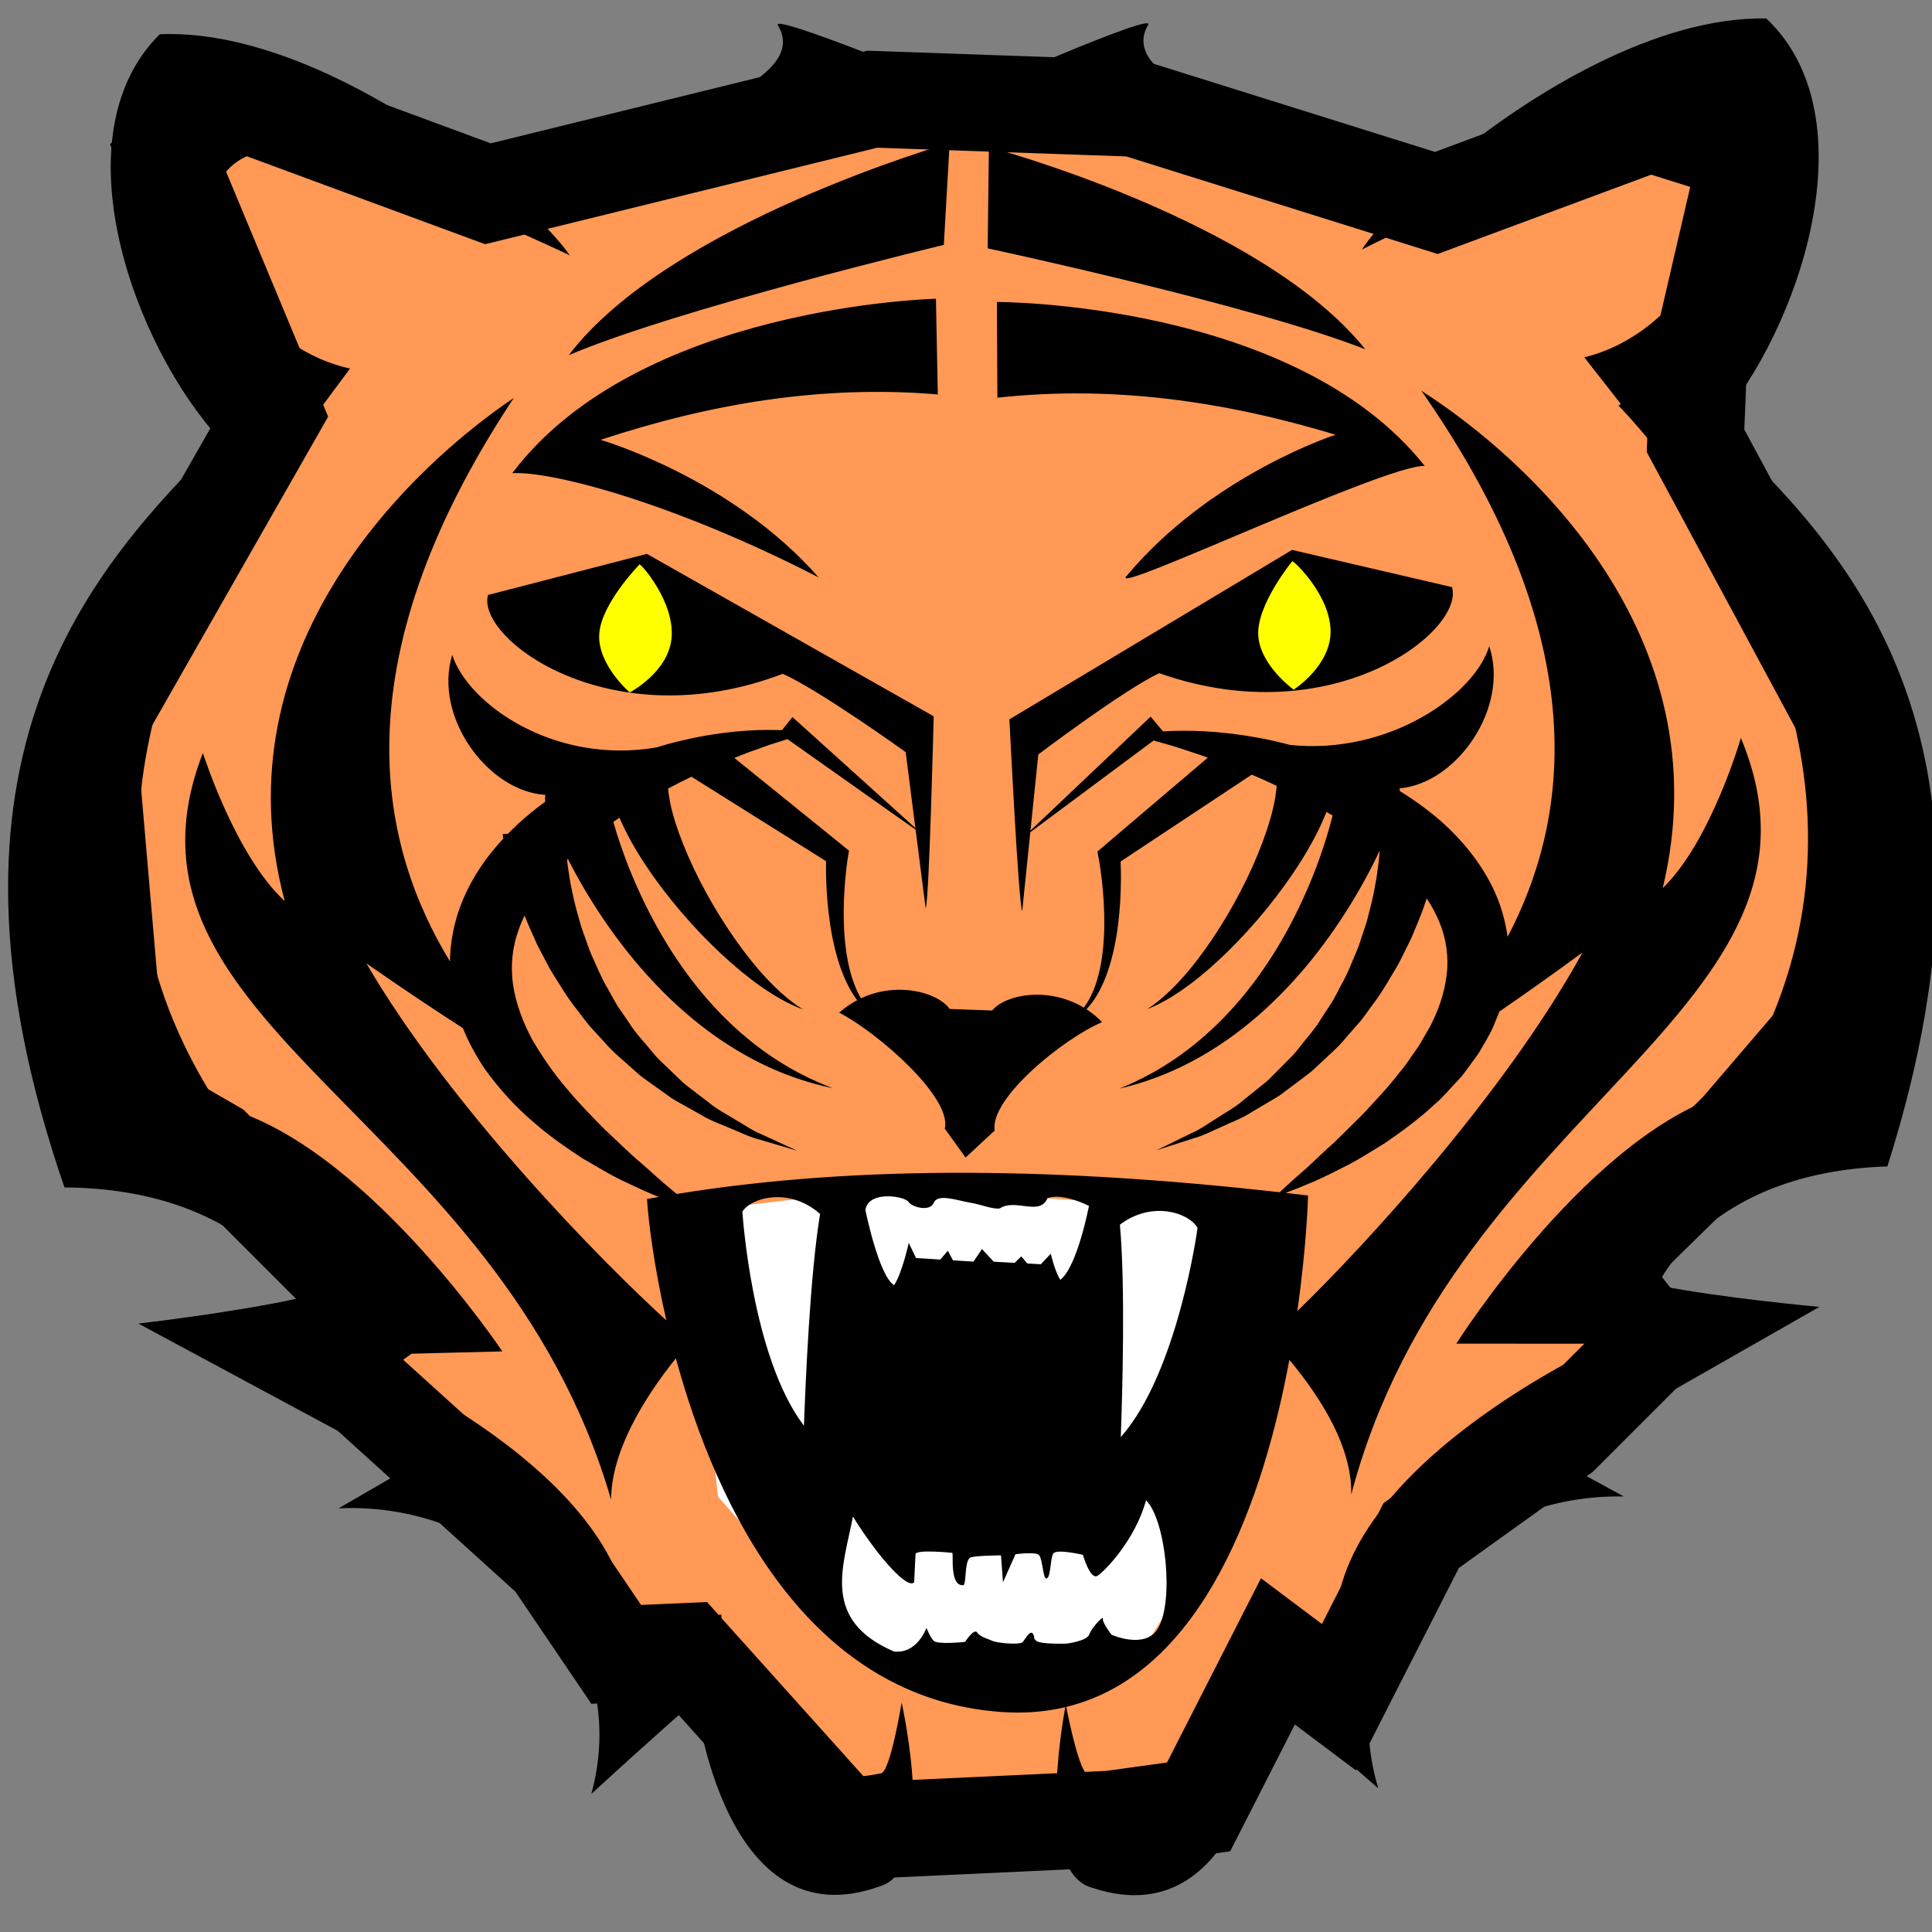 <svg version="1.1" viewBox="0 0 20 20" xmlns="http://www.w3.org/2000/svg">
 <rect x="0" y="0" width="20" height="20" fill="#808080" stroke="none"/>
 <defs>
  <style type="text/css">.str0 {stroke:black;stroke-width:8.46}
    .fil0 {fill:none}
    .fil1 {fill:black}</style>
  <style type="text/css">.fil0 {fill:black}</style>
  <clipPath id="clipPath6170">
   <path d="m0 574h574v-574h-574z"/>
  </clipPath>
 </defs>
 <g>
  <path d="m1.231 11.319-0.316-3.662 1.926-3.378-1.105-2.652 0.663-0.6 2.652 0.979 3.978-0.979 2.715 0.095 3.125 0.979 2.21-0.821 1.01 0.316-0.505 2.178-0.032 0.789 1.768 3.283-0.189 2.525-1.136 1.326-1.484 1.452 0.6 0.758-0.947 0.947-1.452 1.042-0.852 1.673-0.631-0.474-0.821 1.61-0.915 0.126-2.715 0.126-1.673-1.863-0.726 0.032-0.663-0.979-2.336-2.115 0.568-0.41-1.736-1.736z" style="fill-rule:evenodd;fill:#ff9955;stroke-width:1px;stroke:#000000"/>
  <path d="m7.12 12.545 2.12-0.246 3.013 0.201 0.513 0.692-0.312 2.88-0.692 1.116-1.54 0.335-1.317-0.357-1.473-1.674z" style="fill-rule:evenodd;fill:#ffffff"/>
  <g transform="matrix(.041 0 0 -.041 -1.054 22.346)">
   <g>
    <g clip-path="url(#clipPath6170)">
     <path d="m264.01 483.19s-67.036-16.102-94.689-27.835c25.372 33.352 96.166 53.553 96.166 53.553zm-86.656-49.217s32.983-9.571 55.055-34.744c-36.596 18.857-67.503 26.92-77.36 26.323 31.94 42.365 106.97 44.042 106.97 44.042l0.47-24.163c-28.944 2.458-57.243-2.24-85.133-11.458m76.001-318.82s9.503-41.946-5.471-46.389c-39.56-14.328-46.484 46.996-46.484 46.996s-9.656-8.32-26.399-23.691c10.857 39.539-22.817 73.954-63.799 72.129l17.416 10.074-67.962 36.567s24.349 2.801 40.698 6.441c0 0-13.62 27.617-59.37 27.933-37.65 109.13 7.758 157.09 39.288 188.85-21.721 23.579-41.103 76.692-15.224 102.32 27.447 1.157 59.328-17.01 80.758-33.805 22.027 4.188 86.257 18.086 75.352 35.957-2.883 3.801 45.611-16.233 45.611-16.233l0.106-1.76-106.92-30.248c3.897-3.806 6.868-7.178 8.604-9.737 0 0-62.937 30.06-78.36 26.121-24.765-6.32-7.508-48.076 22.892-54.707l-8.933-12.012 0.609-0.386s-3.276-3.438-8.057-9.626l-4.195-5.642c-20.486-28.582-55.434-93.216-12.554-158.56 35.859-8.428 71.58-61.931 71.58-61.931l-37.388-0.944s71.087-30.148 69.647-71.991c12.226 6.04 23.025 6.474 23.025 6.474 1.311-36.153 16.802-44.676 40.318-40.08 2.385 0.466 5.212 17.875 5.212 17.875m117.07 341.68c-27.937 11.047-95.346 25.491-95.346 25.491l0.313 25.586s68.846-18.362 95.033-51.077m-7.505-21.574c-28.109 8.529-56.515 12.524-85.39 9.355l-0.125 24.168s75.047 0.174 108.02-41.393c-9.871 0.355-78.904-32.472-75.431-27.963 21.445 25.711 52.922 35.833 52.922 35.833m-75.659-304.44c-0.956 1.027 0 0-0.645 1.511-0.646 1.515-1.989-1.084-2.679-1.888-0.691-0.803-6.463-0.264-7.605 0.272-1.136 0.539-3.108 0.94-3.893 2.127-0.786 1.187-3.064-2.371-3.064-2.371s-6.978-0.743-7.934 0.284c-0.957 1.028-1.814 3.265-1.814 3.265s-2.277-6.62-8.181-5.98c-18.469 7.946-12.82 21.406-10.379 34.064 6.415-10.325 13.838-18.493 15.454-16.564l0.34 7.058c0.048 1.323 9.281 0.357 9.281 0.357 0.379-0.202-0.768-8.471 2.779-8.161 0.819 0.071 0.249 5.707 1.644 6.899 0.682 0.583 7.883 0.627 7.883 0.627l0.501-6.804 3.152 7.087s5.094 0.7 5.949-0.212c0.844-0.915 1.042-5.614 1.693-5.855 1.305-0.489 1.086 4.924 1.879 6.221 0.79 1.297 7.505-0.297 7.505-0.297s1.827-6.353 3.629-5.316c1.803 1.039 9.594 9.089 12.312 19.086 4.904-4.809 7.159-25.246 3.033-32.326-3.187-5.457-11.756-1.617-11.756-1.617s-2.372 3.065-2.168 4.051-2.903-2.381-3.457-4.015c-0.557-1.633-5.708-2.28-5.708-2.28s-6.795-0.251-7.751 0.777m-58.566 54.239c-13.252 17.357-15.546 54.069-15.546 54.069 2.338 3.608 11.917 6.191 19.618-0.596-2.542-15.464-3.688-42.784-4.072-53.473m-110.47 116.72c9.718-6.76 17.857-12.159 24.35-16.331 1.526-3.772 3.462-7.24 5.567-10.359 3.755-5.196 7.871-9.645 12.13-13.266 4.195-3.723 8.52-6.622 12.492-9.25 4.123-2.389 7.812-4.645 11.318-6.207 2.992-1.432 5.632-2.642 7.968-3.554-0.993-0.173-1.999-0.326-2.989-0.507 0.379-5.665 1.752-16.969 4.888-30.642-16.659 15.138-54.539 53.799-75.724 90.116m182.43-61.226s-2.905-15.284-7.219-18.659c-1.464 2.259-2.413 6.598-2.413 6.598l-2.523-2.667-3.399 0.186-1.536 1.805-1.659-1.634-5.298 0.287-2.959 3.192-2.153-3.168-5.181 0.321-1.286 2.441-1.9-2.242-6.127 0.382-1.848 3.818s-1.642-7.54-3.693-10.681c-3.887 2.351-7.261 19.017-7.261 19.017 0.844 5.048 10.039 3.417 10.885 2.029 0.807-1.319 5.424-2.616 6.391-0.23 0.97 2.382 5.816 0.609 9.105 0.038 3.29-0.566 5.746-1.74 7.573-1.46 3.956 2.616 10.075-2.072 12.051 2.606 4.021 1.399 10.45-1.979 10.45-1.979m-100.35 108.36 33.966-21.314c-0.021-1.411-0.018-2.795 0.019-4.194 0.057-1.981 0.168-3.953 0.334-5.924 0.349-3.938 0.893-7.863 1.827-11.716 0.917-3.843 2.221-7.646 4.212-11.087 0.461-0.754 0.937-1.491 1.469-2.193-1.568-0.829-3.098-1.849-4.537-3.14 9.623-4.936 28.588-21.447 26.658-29.289l5.264-7.288 0.992 0.923 6.357 5.91c-1.362 7.963 17.162 23.126 27.116 27.359-1.238 1.282-2.571 2.351-3.95 3.248 0.512 0.544 0.997 1.117 1.434 1.723 0.602 0.792 1.106 1.645 1.61 2.505 1.902 3.493 3.112 7.323 3.934 11.191 0.839 3.875 1.283 7.812 1.538 11.759 0.118 1.973 0.18 3.95 0.186 5.93 3e-3 1.398-0.028 2.782-0.085 4.193l33.107 21.927c2.054-0.853 4.151-1.799 6.293-2.814-0.062-0.899-0.199-1.933-0.372-3.046-1.04-6.269-4.363-15.193-8.739-23.581-4.366-8.424-9.782-16.412-14.599-21.771-2.391-2.697-4.618-4.736-6.278-6.052-0.825-0.669-1.508-1.151-1.988-1.459-0.47-0.322-0.725-0.493-0.725-0.493s0.281 0.116 0.811 0.335c0.534 0.21 1.312 0.547 2.268 1.043 1.927 0.966 4.598 2.56 7.584 4.794 6.011 4.434 13.209 11.414 19.552 19.228 6.344 7.827 11.893 16.411 14.963 24.167 0.035 0.086 0.063 0.169 0.095 0.254 0.519-0.301 1.037-0.613 1.557-0.923-0.486-1.933-1.112-4.175-1.904-6.647-2.737-8.675-7.545-20.101-14.388-30.386-3.392-5.151-7.275-10.002-11.355-14.164-4.066-4.177-8.335-7.643-12.231-10.302-3.912-2.645-7.426-4.51-9.945-5.69-2.522-1.188-4.019-1.759-4.019-1.759s1.562 0.329 4.26 1.121c2.698 0.785 6.517 2.097 10.932 4.175 4.4 2.086 9.372 4.97 14.307 8.668 4.942 3.682 9.843 8.153 14.299 13.053 8.973 9.782 16.052 21.181 20.532 30.187 0.498 0.994 0.961 1.954 1.4 2.884-0.064-0.768-0.136-1.586-0.214-2.462-0.274-1.93-0.471-4.139-0.978-6.509-0.381-2.404-1.039-4.949-1.742-7.661-0.295-1.377-0.82-2.709-1.262-4.115-0.493-1.384-0.865-2.864-1.475-4.265-1.215-2.801-2.297-5.827-3.909-8.631-0.762-1.427-1.482-2.908-2.301-4.334l-2.698-4.151c-1.682-2.894-3.98-5.299-5.986-7.922-0.98-1.344-2.18-2.446-3.318-3.6-1.149-1.151-2.279-2.29-3.395-3.409-1.069-1.188-2.358-2.065-3.53-3.043-1.195-0.963-2.363-1.903-3.501-2.818-2.203-1.962-4.694-3.211-6.824-4.654-2.2-1.323-4.109-2.786-6.044-3.596-1.888-0.923-3.535-1.732-4.892-2.394-2.73-1.336-4.29-2.098-4.29-2.098s1.65 0.535 4.538 1.465c1.453 0.466 3.22 1.037 5.245 1.69 2.078 0.548 4.184 1.72 6.61 2.744 2.364 1.148 5.126 2.083 7.66 3.756 1.313 0.774 2.662 1.57 4.036 2.382 1.363 0.844 2.851 1.585 4.14 2.649 1.337 1.006 2.699 2.026 4.077 3.061 1.377 1.046 2.831 2.051 4.07 3.313 2.529 2.455 5.388 4.744 7.648 7.575l3.586 4.103c1.121 1.42 2.136 2.91 3.203 4.361 2.213 2.853 3.89 5.969 5.686 8.914 0.903 1.473 1.56 3.029 2.33 4.5 0.72 1.493 1.518 2.928 2.078 4.407 1.228 2.917 2.381 5.7 3.212 8.353 0.042 0.11 0.072 0.215 0.112 0.324 0.888-1.346 1.689-2.72 2.355-4.125 2.168-4.341 3.083-8.891 2.842-13.501-0.315-4.605-1.653-9.32-3.89-13.788-0.474-1.141-1.23-2.188-1.819-3.283-0.661-1.064-1.169-2.198-1.944-3.207-1.49-2.037-2.748-4.165-4.396-6.027-3.002-3.899-6.306-7.351-9.329-10.608-3.202-3.089-6.028-6.123-8.81-8.544-2.727-2.481-5.02-4.821-7.078-6.526-2.037-1.739-3.572-3.237-4.652-4.204-0.151-0.142-0.264-0.249-0.392-0.371-26.991 3.04-53.234 4.811-78.489 4.904-25.69 0.094-50.357-1.554-73.76-5.338-0.562 0.482-1.154 0.983-1.816 1.519-2.11 1.661-4.467 3.952-7.265 6.368-2.849 2.36-5.761 5.338-9.054 8.353-3.115 3.197-6.531 6.568-9.66 10.405-3.248 3.75-6.132 7.966-8.701 12.339-2.379 4.457-4.122 9.161-4.835 13.871-0.657 4.72-0.215 9.442 1.481 14.003 0.399 1.161 0.883 2.307 1.436 3.437 0.769-1.961 1.668-3.986 2.612-6.082 0.596-1.465 1.429-2.878 2.185-4.353 0.804-1.454 1.503-2.991 2.44-4.441 1.869-2.899 3.621-5.972 5.907-8.773 1.1-1.421 2.152-2.887 3.308-4.281l3.684-4.01c2.331-2.775 5.245-4.991 7.834-7.386 1.272-1.228 2.748-2.199 4.151-3.209 1.402-1.002 2.79-1.991 4.152-2.96 1.313-1.033 2.819-1.738 4.203-2.544 1.396-0.781 2.76-1.543 4.092-2.287 2.577-1.608 5.359-2.475 7.751-3.562 2.453-0.966 4.582-2.087 6.677-2.583 2.04-0.604 3.818-1.127 5.284-1.559 2.911-0.86 4.574-1.354 4.574-1.354s-1.578 0.728-4.342 1.993c-1.372 0.629-3.036 1.395-4.948 2.275-1.955 0.762-3.901 2.176-6.132 3.444-2.163 1.39-4.685 2.578-6.936 4.485-1.16 0.885-2.353 1.796-3.571 2.724-1.195 0.954-2.506 1.798-3.604 2.959-1.141 1.091-2.301 2.202-3.476 3.325-1.165 1.124-2.395 2.199-3.407 3.515-2.07 2.574-4.427 4.926-6.178 7.771l-2.799 4.087c-0.859 1.403-1.61 2.87-2.409 4.277-1.68 2.761-2.836 5.76-4.12 8.529-0.643 1.387-1.056 2.856-1.58 4.229-0.476 1.394-1.033 2.714-1.364 4.081-0.769 2.695-1.49 5.223-1.93 7.615-0.565 2.358-0.819 4.561-1.139 6.485-0.064 0.578-0.127 1.126-0.186 1.659 0.07 0.069 0.139 0.139 0.211 0.207 0.373-0.736 0.76-1.485 1.172-2.26 4.702-8.894 12.058-20.114 21.269-29.669 4.576-4.791 9.587-9.138 14.619-12.696 5.024-3.575 10.065-6.335 14.516-8.316 4.464-1.963 8.314-3.183 11.029-3.902 2.717-0.722 4.288-1.015 4.288-1.015s-1.511 0.535-4.061 1.657c-2.547 1.12-6.108 2.9-10.083 5.446-3.962 2.563-8.313 5.921-12.483 9.998-4.179 4.058-8.179 8.81-11.7 13.877-7.09 10.111-12.18 21.418-15.133 30.022-0.796 2.292-1.444 4.388-1.96 6.224 0.513 0.355 1.026 0.713 1.541 1.059 3.264-7.671 9.013-16.107 15.543-23.767 6.535-7.655 13.902-14.455 20.019-18.738 3.042-2.158 5.751-3.686 7.7-4.604 0.97-0.475 1.752-0.791 2.293-0.988 0.535-0.204 0.821-0.318 0.821-0.318s-0.258 0.168-0.741 0.48c-0.485 0.295-1.179 0.76-2.022 1.409-1.691 1.273-3.969 3.258-6.423 5.894-4.949 5.236-10.562 13.092-15.133 21.403-4.581 8.279-8.123 17.117-9.316 23.359-0.217 1.185-0.39 2.28-0.463 3.22 2.002 1.076 3.972 2.078 5.907 2.992m224.99-44.362c-19.695-35.762-55.078-74.129-72.019-90.551 2.417 16.963 2.713 29.188 2.713 29.188-1.897 0.228-3.782 0.433-5.673 0.65 1.319 0.51 3.095 1.155 5.249 2.081 2.552 0.991 5.517 2.442 8.917 4.174 3.457 1.634 7.082 3.975 11.132 6.461 3.896 2.714 8.131 5.722 12.222 9.557 2.161 1.759 3.997 4.076 6.072 6.224 1.066 1.05 1.917 2.369 2.858 3.606 0.896 1.286 1.921 2.471 2.73 3.891 0.814 1.408 1.655 2.83 2.446 4.294 0.813 1.45 1.353 3.124 2.032 4.709 0.117 0.262 0.218 0.531 0.323 0.799 5.852 4.013 12.861 8.953 20.998 14.917m-116.82-68.747c8.168 6.215 17.538 2.951 19.609-0.815 0 0-4.922-36.454-19.383-52.812 0.383 10.688 1.199 38.017-0.226 53.627m193.78 14.713c34.939 109.99-11.104 156.34-43.275 187.19 21.131 24.109 39.197 77.682 12.694 102.67-27.467 0.48-58.889-18.467-79.9-35.786-22.125 3.644-86.677 15.955-76.215 34.089 2.787 3.871-45.198-17.352-45.198-17.352l-0.062-1.762 107.64-27.601c-3.804-3.901-6.691-7.347-8.364-9.946 0 0 62.176 31.601 77.692 28.046 24.914-5.71 8.691-47.879-21.535-55.26l9.226-11.784-0.598-0.402s3.355-3.353 8.281-9.413l4.344-5.548c21.182-28.07 57.712-91.821 16.459-158.2-35.643-9.309-70.033-63.681-70.033-63.681l37.402-0.017s-70.323-31.897-67.852-73.69c-12.372 5.738-23.178 5.908-23.178 5.908-0.418-36.177-15.694-45.076-39.317-41.064-2.131 0.359-4.939 14.101-5.536 17.142 34.935 8.489 49.928 53.174 56.335 87.632 8.105-9.721 15.888-22.179 15.622-34.013 25.95 98.298 126.88 122.77 98.38 191.03 0 0-7.532-26.104-19.73-37.91 15.502 64.436-35.17 109.11-60.952 125.58 44.908-64.25 36.751-109.36 21.777-137.9-0.592 4.375-1.895 8.673-3.788 12.541-3.272 6.604-7.877 12.087-12.882 16.543-3.374 2.969-6.925 5.504-10.525 7.725-0.012 0.238-0.03 0.471-0.06 0.701 14.522 1.242 27.799 20.474 22.618 35.906-3.584-12.148-25.252-27.564-50.279-24.947-2.971 0.787-5.858 1.451-8.624 1.91-4.672 0.857-8.997 1.3-12.826 1.523-3.836 0.212-7.156 0.183-9.927 0.023-0.249-6e-3 -0.465-0.023-0.704-0.034l-3.13 3.721-30.335-28.768 1.976 19.219s21.434 16.22 30.528 20.526c43.8-15.475 77.17 10.687 73.928 21.727l-40.376 9.395-71.374-42.781s2.292-46.751 3.225-48.44l2.049 19.93 31.129 23.163c0.85-0.235 1.759-0.494 2.766-0.783 2.541-0.677 5.625-1.737 9.091-2.892 0.599-0.207 1.224-0.428 1.844-0.647l-26.531-22.559-1.355-1.152 0.27-1.436c0.333-1.758 0.603-3.678 0.822-5.538 0.219-1.88 0.386-3.767 0.5-5.658 0.209-3.778 0.236-7.579-0.119-11.344-0.337-3.761-1.045-7.502-2.444-11.01-0.371-0.861-0.751-1.729-1.228-2.541-0.364-0.655-0.779-1.285-1.23-1.888-8.858 5.33-19.602 3.454-23.161-0.718l-10.687 0.384c-3.178 4.316-13.355 6.947-22.42 2.695-0.45 0.753-0.829 1.547-1.197 2.338-1.481 3.471-2.282 7.196-2.714 10.948-0.446 3.751-0.512 7.553-0.397 11.336 0.068 1.891 0.189 3.785 0.361 5.666 0.174 1.867 0.395 3.793 0.685 5.557l0.234 1.44-1.383 1.12-27.56 22.287c0.618 0.245 1.24 0.493 1.835 0.724 1.698 0.731 3.34 1.208 4.838 1.792 1.508 0.583 2.896 1.031 4.162 1.413 0.93 0.3 1.775 0.567 2.572 0.815l32.355-22.861 2.539-19.875c0.893 1.712 2.03 48.506 2.03 48.506l-72.408 41.007-40.13-10.386c-2.97-11.116 31.035-36.448 74.44-19.898 9.196-4.081 31.026-19.769 31.026-19.769l2.448-19.16-31.033 28.009-2.638-3.296c-0.515 0.017-1.042 0.03-1.616 0.024-2.787 0.075-6.122-8e-3 -9.965-0.377-3.836-0.371-8.169-0.989-12.82-2.081-2.357-0.505-4.783-1.161-7.275-1.932-25.797-4.452-47.594 10.94-51.591 23.352-4.801-15.553 8.95-34.453 23.499-35.334-0.047-0.429-0.074-0.867-0.052-1.31 0.012-0.118 0.022-0.246 0.033-0.379 3e-3 -0.011 3e-3 -0.028 7e-3 -0.042-3.263-2.368-6.446-5.043-9.428-8.096l-1.324-0.079s0.058-0.404 0.162-1.136c-4.513-4.824-8.503-10.662-10.985-17.452-1.555-4.285-2.409-8.929-2.496-13.533-16.932 27.847-29.212 73.843 16.129 142.24-25.369-17.098-74.925-63.011-57.837-127.04-12.484 11.497-20.658 37.41-20.658 37.41-26.807-68.941 74.696-90.915 103.06-188.55 0.074 12.313 8.27 25.589 16.355 35.708 10.226-37.558 33.294-85.957 82.346-89.315 5.743-0.395 11.056 0.062 15.979 1.23-0.986-5.289-7.245-41.806 6.739-45.583 39.901-13.347 45.309 48.131 45.309 48.131s9.859-8.079 26.975-23.036c-11.828 39.259 20.989 74.491 62.004 73.681l-17.659 9.636 67.042 38.237s-24.418 2.201-40.847 5.439c0 0 12.277 28.574 58.007 30.022" style="fill:#000000"/>
    </g>
   </g>
  </g>
  <path d="m6.621 5.842s-0.402 0.41-0.418 0.726c-0.016 0.316 0.316 0.6 0.316 0.6s0.41-0.213 0.434-0.576c0.024-0.363-0.3-0.734-0.331-0.75z" style="fill-rule:evenodd;fill:#ffff00"/>
  <path d="m13.378 5.809s-0.365 0.444-0.353 0.76c0.012 0.316 0.367 0.57 0.367 0.57s0.39-0.248 0.382-0.612c-0.008-0.364-0.363-0.705-0.396-0.718z" style="fill-rule:evenodd;fill:#ffff00"/>
 </g>
</svg>

